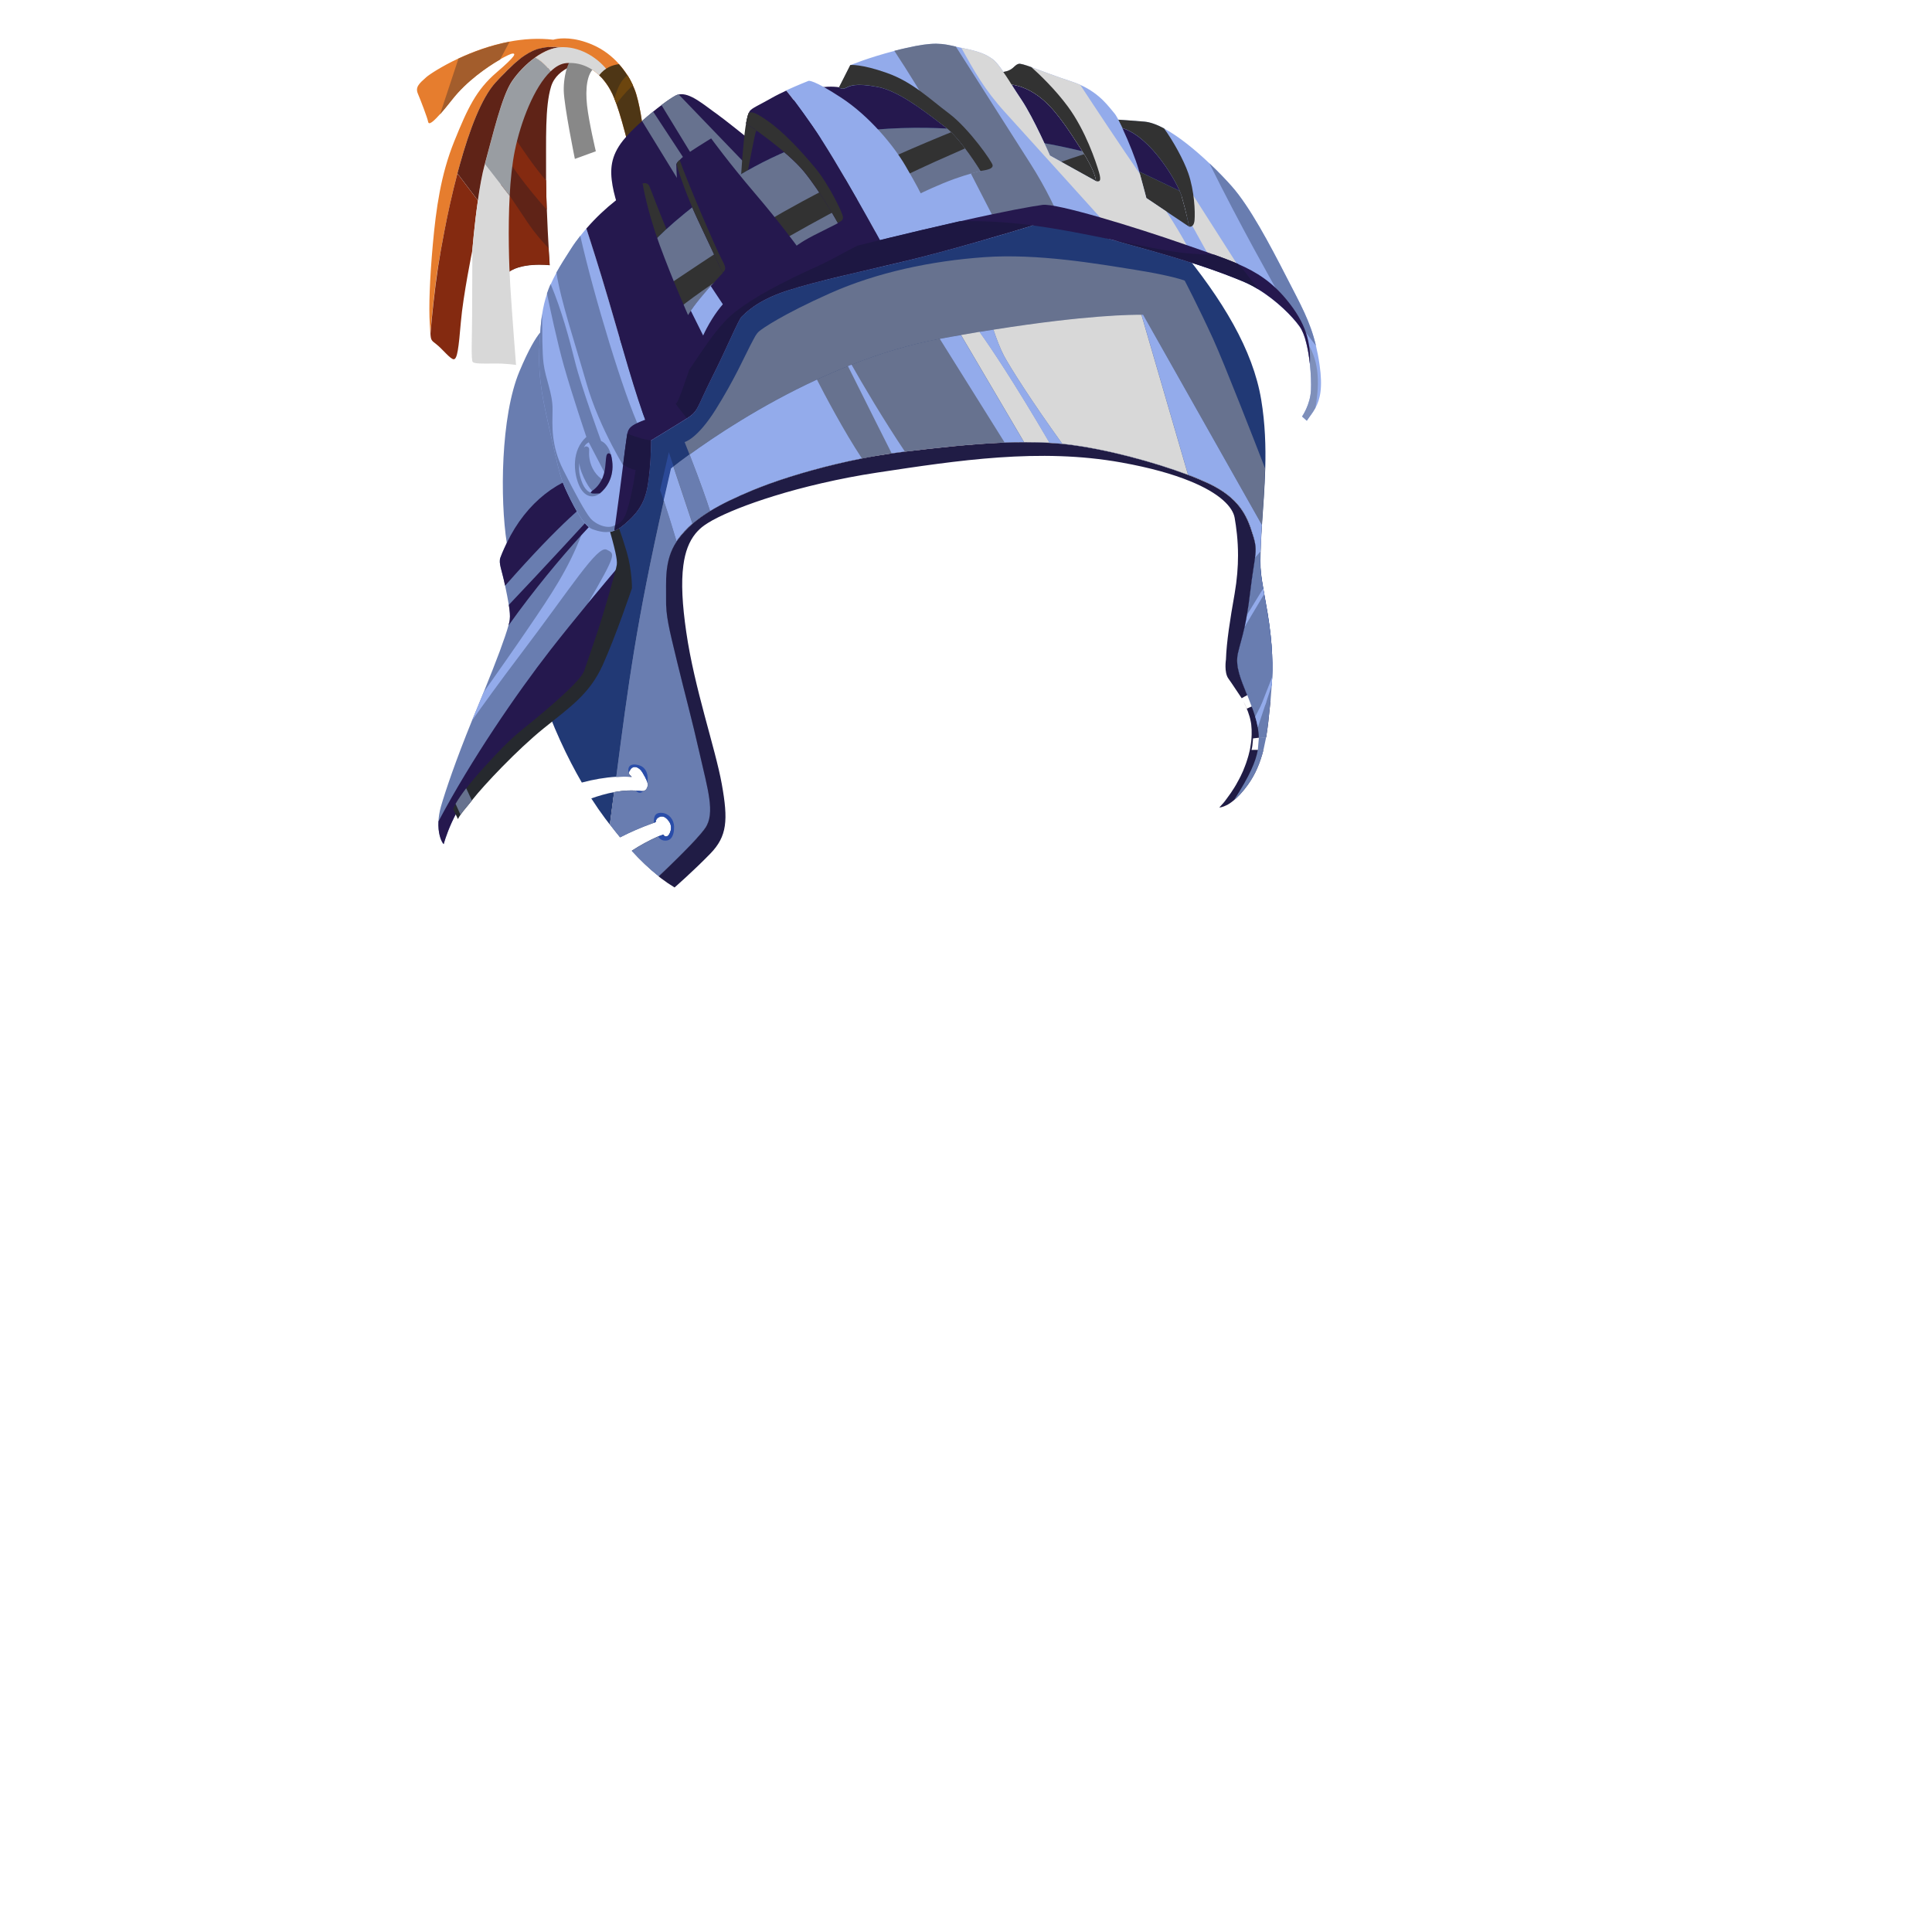 <?xml version="1.0" encoding="utf-8"?>
<!-- Generator: Adobe Illustrator 21.0.2, SVG Export Plug-In . SVG Version: 6.00 Build 0)  -->
<svg version="1.1" id="Layer_1" xmlns="http://www.w3.org/2000/svg" xmlns:xlink="http://www.w3.org/1999/xlink" x="0px" y="0px"
	 viewBox="0 0 2000 2000" enable-background="new 0 0 2000 2000" xml:space="preserve">
<g id="_x31_1_x5F_HeadGear_x5F_ArmorHelmet_1_">
	<g id="_x31_1_x5F_HeadGear_x5F_ArmorHelmet">

		<g id="_x31_1_x5F_HeadGear_x5F_ArmorHelmet_x5F_Foreground">
		
			<g>
				<g>
					<g>
						<path fill="#E67D2E" d="M665.7,133.9c0,1-15.8,14.3-15.8,14.3c-4.2-16-7.9-29.7-11.8-40.6c-0.7-2-1.4-3.9-2.2-5.7
							c-1.2-3.1-2.5-5.9-3.9-8.4c-1.6-3-3.7-6.3-6.3-9.6c-1.6-2-3.4-4.1-5.5-6c-8-7.7-19.2-13.7-33.8-12.6
							c-5.7,0.4-11.2,3.5-16.4,8.5c-1.3-1.6-2.8-3.4-4.5-5.3c-3.2-3.4-7.2-6.8-11.5-9c8.6-6.1,18.2-10.5,27.6-10.7
							c-25.4-1.3-37.2,2.2-68.6,36.7c-14.7,16.1-27.1,49.5-36.9,84.6c-0.9,3.2-1.7,6.3-2.6,9.5c-5.5,20.9-10,41.9-13.5,59.8
							c-2.7,13.9-4.8,25.9-6.2,34.4c-0.2,1.3-0.4,2.5-0.6,3.8c-3.5,22.5-6.1,49.2-7.7,67.8c-0.2-2.4-0.3-5.6-0.6-10.1
							c-1.1-17-0.1-46.2,3.2-82.7s8.2-71.8,22.1-106.2s22.8-53.3,43.6-71.2c20.8-17.8,20.5-20.2,16.3-19.7c-1.3,0.2-6,2.3-12.5,6
							c-13.6,7.8-34.9,22.7-49.5,41.4c-5.3,6.7-9.4,11.7-12.7,15.4c-10.1,11.4-11.9,10.1-12.3,7.4c-0.6-3.5-7.6-21.9-10.5-28.7
							c-2.9-6.8,1.2-10.5,8.8-17.2c3.1-2.7,15.4-10.9,33-19.2c14.7-6.9,33.1-13.8,52.9-17.5c14.6-2.8,30.1-3.8,45.4-2
							c0,0,0.7-0.2,2.1-0.5c5.1-1.1,19.4-2.7,39,5.9c11.2,4.9,20.1,12.1,26.9,19.7c3.4,3.8,6.2,7.6,8.6,11.3
							c2.4,3.7,4.3,7.3,5.8,10.6c0.7,1.5,1.3,2.9,1.8,4.2C662.1,105.4,665.7,132.9,665.7,133.9z"/>
					</g>
					<g>
						<g>
							<g>
								<path fill="#5F2317" d="M604,65c0,0-27,3.5-33.5,24.5s-5,56-5.2,90.8c0,2.1,0,4.3,0,6.6c0.1,9.3,0.3,19.9,0.8,30.4
									c0.5,14.5,1.3,28.9,1.9,39.6c0.6,10.6,1.1,17.7,1.1,17.7s-32.1-3.9-45.2,9.5l-15.2-47.2l10.3-46.7l5.9-26.9l5.4-24.6
									L541.5,87l47.2-30.2L604,65z"/>
							</g>
							<path fill="#842A10" d="M524.7,163.1C535,181.2,557,207,566,217.2c-0.4-10.5-0.7-21.1-0.7-30.4
								c-11.5-12.8-26.9-35.7-35.1-48.2L524.7,163.1z"/>
							<path fill="#842A10" d="M518.8,190l-10.3,46.7l15.2,47.2c13.1-13.4,45.2-9.5,45.2-9.5s-0.5-7-1.1-17.6
								c-3.4-3.5-9.2-9.8-15.6-18.1C543,226.4,536.4,214.8,518.8,190z"/>
						</g>
						<path fill="#888888" d="M597.8,57.9c-9-1.1-14.6,20.1-14.2,36.1c0.4,16.1,11.5,70.5,11.5,70.5l21.7-7.9c0,0-7.2-30.2-9.1-47.6
							c-1.9-17.4,0-32.6,7.5-38.7C622.6,64.1,597.8,57.9,597.8,57.9z"/>
					</g>
					<path fill="#A35D2C" d="M455.5,118.4c3.3-3.7,7.4-8.7,12.7-15.4c14.6-18.7,36-33.6,49.5-41.4l9.8-18.4
						c-19.8,3.8-38.2,10.7-52.9,17.5C470.2,74,462.8,96.2,455.5,118.4z"/>
					<path fill="none" d="M473.5,179.6c-5.5,20.9-10.1,41.9-13.5,59.8C463.5,221.5,468,200.5,473.5,179.6c0.8-3.2,1.7-6.3,2.6-9.5
						C475.2,173.3,474.4,176.4,473.5,179.6z"/>
					<path fill="#842A10" d="M473.5,179.6c-5.5,20.9-10.1,41.9-13.5,59.8c-2.7,13.9-4.8,25.9-6.1,34.4c-0.2,1.3-0.4,2.5-0.6,3.8
						c-3.4,22.5-6.1,49.2-7.7,67.9c0.4,6.7,1.1,7,5.9,10.7c6.6,5.1,14.8,15.9,18.3,15.7c3.6-0.2,5-11.7,7.3-38.7
						s11.8-73.7,11.8-73.7s2-25.8,5.8-51.9L473.5,179.6z"/>
					<path fill="#D8D8D8" d="M534.2,377.8c0,0-10.5-1.7-23-1.5s-19.9,0.2-21.8-1.5c-1.9-1.8-0.8-25.5-0.7-45.2
						c0.1-19.7,0.3-70.2,0.3-70.2s2-25.8,5.8-51.9c1.9-13.5,4.3-27,7.1-37.2c0-0.2,0.1-0.4,0.1-0.5l5.4,6.9l20.2,26
						c-1.8,34-0.7,70.9,0.6,92.5C530.2,327.8,534.2,377.8,534.2,377.8z"/>
					<path fill="#999DA2" d="M570.1,73.8c-17,16.1-31,52-37.2,82.4c-2.7,13.3-4.4,29.6-5.3,46.6l-20.2-26l-5.4-6.9
						c8.1-29.8,17.5-70.3,28.2-85.9c5.7-8.3,14.2-17.5,23.9-24.4c4.3,2.2,8.2,5.6,11.5,9C567.3,70.4,568.8,72.2,570.1,73.8z"/>
					<path fill="#5F2317" d="M581.6,48.8c-9.4,0.2-18.9,4.6-27.6,10.7c-9.7,6.9-18.2,16.1-23.9,24.4c-10.7,15.6-20,56.2-28.2,85.9
						c0,0.2-0.1,0.3-0.1,0.5c-2.8,10.1-5.2,23.7-7.1,37.2l-21.2-28c0.8-3.2,1.7-6.3,2.6-9.5c9.8-35.1,22.2-68.5,36.9-84.6
						c0.9-1,1.7-1.9,2.6-2.8l0,0c0.4-0.5,0.8-0.9,1.3-1.4c0.6-0.7,1.2-1.3,1.9-2c0.2-0.2,0.4-0.4,0.6-0.6l0,0
						c0.4-0.4,0.8-0.8,1.2-1.2l0,0c0.4-0.4,0.8-0.8,1.2-1.2c1.2-1.2,2.3-2.4,3.4-3.5c2.3-2.2,4.4-4.3,6.5-6.2
						c0.6-0.5,1.2-1.1,1.8-1.6c1.7-1.5,3.3-2.8,4.9-4.1c0.5-0.4,1-0.7,1.4-1.1c0.6-0.4,1.1-0.8,1.7-1.2c0.7-0.5,1.3-0.9,1.9-1.3
						c0.9-0.6,1.8-1.1,2.6-1.6c1.1-0.7,2.2-1.3,3.3-1.8c0.5-0.3,1-0.5,1.5-0.8c0.4-0.2,0.8-0.4,1.1-0.5c0.5-0.2,0.9-0.4,1.4-0.6
						c0.3-0.1,0.7-0.3,1-0.4c0.2-0.1,0.4-0.2,0.6-0.2c0.2-0.1,0.4-0.1,0.5-0.2c0.3-0.1,0.6-0.2,0.8-0.3c0.3-0.1,0.5-0.2,0.8-0.2
						c2.5-0.7,5-1.2,7.6-1.6c0.3,0,0.6-0.1,0.9-0.1c0.6-0.1,1.2-0.1,1.8-0.2C571.8,48.5,576.4,48.6,581.6,48.8z"/>
					<path fill="#5F2317" d="M581.6,48.8L581.6,48.8L581.6,48.8z"/>
					<path fill="#D8D8D8" d="M629.9,74.3l-4.2,9.6c-8.1-10.2-21.1-20-39.2-18.6c-5.7,0.4-11.2,3.5-16.4,8.5
						c-1.3-1.6-2.8-3.4-4.5-5.3c-3.2-3.4-7.2-6.8-11.5-9c8.6-6.1,18.2-10.5,27.6-10.7l0,0c0.6,0,1.1,0,1.7,0
						C602.6,49,620.4,61.1,629.9,74.3z"/>
					<path fill="#5F2317" d="M476.1,170.1c9.8-35.1,22.2-68.5,36.9-84.6C498.3,101.6,485.9,135,476.1,170.1z"/>
					<path fill="#5F2317" d="M581.6,48.8L581.6,48.8L581.6,48.8L581.6,48.8z"/>
					<path fill="#4E3615" d="M665.7,133.9c0,1-15.8,14.3-15.8,14.3c-4.2-16-7.9-29.7-11.8-40.6c-0.7-2-1.4-3.9-2.2-5.7
						c-1.2-3.1-2.5-5.9-3.9-8.4c-1.6-3-3.7-6.3-6.3-9.6c-1.6-2-3.4-4.1-5.5-6c6.3-8,13.8-10.6,20.5-11.5c3.4,3.8,6.2,7.6,8.6,11.3
						c2.4,3.7,4.3,7.3,5.8,10.6c0.7,1.5,1.3,2.9,1.8,4.2C662.1,105.4,665.7,132.9,665.7,133.9z"/>
				</g>
				<g>
					<g>
						<path fill="#25184E" d="M821.7,181.4l-25.4,14l-44,24.2l-5.7,3.2l-16.7,9.2l-71.1,39.2c-15.3-46.6-21.9-62.8-24.7-79.1
							s-2.1-30.3,10.8-46.6c4.8-6.1,12-13.3,19.8-20.2c3.8-3.4,7.7-6.7,11.5-9.8c2.9-2.4,5.8-4.7,8.6-6.7c5.9-4.5,11.2-8,14.7-9.9
							c1-0.5,2-0.9,3.1-1.1c11.5-2.5,26.6,11.2,39.5,20.2C756,127.9,821.7,181.4,821.7,181.4z"/>
					</g>
					<path fill="#67728F" d="M664.6,125.2c17,27.5,50.5,82.4,65.3,106.8l16.7-9.2l-70.5-107.3C672.3,118.5,668.4,121.9,664.6,125.2z
						"/>
					<path fill="#67728F" d="M702.5,97.7c-1.1,0.2-2.1,0.6-3.1,1.1c-3.5,1.9-8.8,5.4-14.7,9.9l67.7,110.9l44-24.3L702.5,97.7z"/>
				</g>
				<path fill="#6C450E" d="M635.9,101.9c0.7,1.8,1.5,3.7,2.2,5.7c8.2-11,14.2-16.7,17.2-19.2c-1.5-3.3-3.4-6.9-5.8-10.6
					C642.9,83.2,639.8,89.7,635.9,101.9z"/>
			</g>
			<g>
				<path fill="#25184E" d="M1251.7,233c-2.5-33.3-26.5-87-101-106.3c0,0-46.7-29.2-77.7-37.7s-191-9.7-191-9.7l-12,11.3
					c0,0-9-2.2-23,0.3s-69.3,41.7-69.3,41.7l21.3,56.9L1251.7,233z"/>
				<g>
					<path fill="#323232" d="M691.8,241.8c-11.9-28.4-17.1-43.4-19.5-48.9c-2.5-5.5-7.8-2.5-7.8-2.5l-4.5,22.8l18.5,43.5
						L691.8,241.8z"/>
					<path fill="#25184E" d="M704.8,232.4c-3.8-30.9-4.7-60.1-4.7-61.9c0.1-1.8,3.2-4.5,3.2-4.5l25.8,49.3L704.8,232.4z"/>
					<path fill="#323232" d="M766.7,188.3c2.3-36.6,4.5-56.6,6.2-63.1c1.6-6.6,1.2-9.6,6.7-8.7s38.1,42.1,38.1,42.1L766.7,188.3z"/>
					<path fill="#25184E" d="M770.7,194.7c6.7-35.2,10.5-53.6,11.3-56.8c0.8-3.2,0.3-3.4,9.1,0.8s28,22.2,28.1,22.7
						C819.3,161.7,770.7,194.7,770.7,194.7z"/>
				</g>
			</g>
			<g>
				<path fill="#201C45" d="M1264.4,833.5c-0.2,0.3-0.5,0.6-0.7,0.8C1263.9,834,1264.2,833.8,1264.4,833.5z"/>
				<path fill="#201C45" d="M1295.4,760.5c0,1.3-0.1,2.6-0.2,3.9C1295.3,763.1,1295.4,761.8,1295.4,760.5z"/>
				<path fill="#FF7002" d="M1287,725.7C1287,725.8,1287,725.8,1287,725.7c1.1,2.2,2.2,4.4,3.3,6.8
					C1289.2,730.2,1288.1,727.9,1287,725.7z"/>
				<path fill="#FF7002" d="M1292.7,732.4c-0.7,0.3-1.4,0.7-2.1,1c-0.1-0.3-0.2-0.6-0.4-0.8c0.1,0.3,0.2,0.6,0.4,0.8
					C1291.3,733.1,1292,732.8,1292.7,732.4z"/>
				<path fill="#FF7002" d="M1287,725.7c3.4,7,6.4,14.5,7.6,21.2C1293.4,740.2,1290.4,732.8,1287,725.7
					C1287,725.8,1287,725.8,1287,725.7z"/>
				<path fill="#FF7002" d="M1262.3,835.9L1262.3,835.9c0,0,2.6,0.2,7.3-2.1C1265,836,1262.3,835.9,1262.3,835.9z"/>
				<path fill="#201C45" d="M1315.3,724.7c-0.3,3-0.6,5.9-0.9,8.7c-0.9,9.1-1.9,19.3-3.7,29.8c-2.6,0.1-5.2,0.3-7.6,0.5
					c-2.1,0.2-4.1,0.4-6,0.7c0,0.6,0,1.3-0.1,1.9c-0.1,1.7-0.3,3.4-0.5,5.2c-0.2,1.6-0.5,3.2-0.9,4.8c0.6,0,1.1,0,1.7,0
					c1.5,0,3.1-0.1,4.7,0c1.9,0,3.8,0.1,5.8,0.2c-3.2,12.6-8.2,25.1-16.2,36.1c-5.4,7.4-10.2,12.5-14.4,15.9c-3,2.5-5.6,4.2-7.8,5.2
					c-4.6,2.3-7.2,2.2-7.2,2.2l0,0c0.1-0.1,0.2-0.2,0.5-0.5c0.2-0.3,0.6-0.6,0.9-1c0.2-0.2,0.4-0.5,0.7-0.8c0.3-0.3,0.6-0.7,0.9-1
					c0.1-0.1,0.2-0.3,0.4-0.4c0.3-0.3,0.5-0.6,0.8-0.9c0.1-0.2,0.3-0.3,0.4-0.5c0,0,0-0.1,0.1-0.1c0.1-0.2,0.3-0.3,0.4-0.5
					c0.3-0.3,0.6-0.7,0.9-1.1c0.2-0.2,0.3-0.4,0.4-0.6c0.2-0.3,0.4-0.5,0.6-0.8c0.9-1.1,1.8-2.4,2.7-3.7c0.7-1,1.5-2.1,2.3-3.2
					c1-1.5,2-3,3-4.6c0,0,0-0.1,0.1-0.1c0.5-0.8,1-1.6,1.5-2.5c0.3-0.5,0.6-1,0.9-1.5c0.5-0.8,1-1.7,1.4-2.6
					c0.3-0.5,0.5-0.9,0.8-1.4c0.8-1.4,1.5-2.9,2.3-4.4c0.2-0.5,0.5-1,0.7-1.5c0.5-1,0.9-2,1.4-3c0-0.1,0.1-0.1,0.1-0.2
					c0.5-1,0.9-2.1,1.3-3.2c0.2-0.6,0.4-1.1,0.7-1.7c0.2-0.4,0.3-0.8,0.5-1.3c0.7-1.8,1.4-3.7,2-5.7c0.3-1,0.6-2,0.9-2.9
					c0.2-0.8,0.5-1.6,0.7-2.4c0.3-1.2,0.6-2.4,0.9-3.7c0-0.1,0.1-0.2,0.1-0.3c0.2-0.9,0.4-1.8,0.6-2.8c0.3-1.7,0.6-3.3,0.8-5
					c0.1-1,0.2-2,0.4-3c0.1-0.8,0.1-1.7,0.2-2.5c0.1-1.3,0.1-2.6,0.2-3.9c0.1-3.4,0-6.8-0.4-10.3c-0.1-0.5-0.1-1.1-0.2-1.6
					s-0.2-1.1-0.3-1.6c-1.2-6.7-4.1-14.1-7.6-21.1c1.1,2.1,2.2,4.4,3.2,6.8c0.1,0.3,0.2,0.6,0.4,0.8c0.7-0.3,1.4-0.7,2.1-1
					c1-0.5,2-0.9,3-1.3C1301.8,728.5,1308.5,726.4,1315.3,724.7z"/>
				<path fill="#697DB0" d="M1277.3,828.5c-3,2.5-5.6,4.2-7.8,5.3C1271.7,832.6,1274.3,831,1277.3,828.5c4.1-3.4,9-8.5,14.4-15.9
					c8-11,13-23.5,16.2-36.1c-2-0.1-3.9-0.1-5.8-0.2c-1.6,0-3.1,0-4.7,0.1c1.5,0,3.1-0.1,4.7-0.1
					C1299.9,788.3,1294.2,802.3,1277.3,828.5z"/>
				<g>
					<path fill="#697DB0" d="M1315.3,724.7c-0.3,3-0.6,5.9-0.9,8.7c-0.9,9.1-1.9,19.3-3.7,29.8c-2.6,0.1-5.2,0.3-7.6,0.5
						c0-3.6-0.4-7.1-1.1-10.9c-0.6-3.5-1.6-7.1-2.7-11c-1-3.4-2.2-6.9-3.7-10.8c3.6-1.5,7.4-2.9,11.3-4.1c1.4-0.4,2.7-0.8,4.1-1.2
						C1312.5,725.4,1313.9,725,1315.3,724.7z"/>
				</g>
				<path fill="#213975" d="M612.1,826.5c5,7.8,9.8,14.7,14.3,20.7c1.6,2.1,3.2,4.3,4.9,6.4c1.6-11.7,3-22.9,4.4-33.6
					C627.7,821.5,619.8,823.8,612.1,826.5z"/>
				<path fill="#213975" d="M1316.5,709.5c-8.8,2.7-17.5,6.1-25.4,10c-6.8-16.8-12.6-29.9-9.6-43.4c1.9-8.8,4.3-15.3,6.9-27.2
					c0-0.1,0.1-0.3,0.1-0.5c0.2-1,0.4-2.1,0.7-3.2c0.4-1.9,0.8-3.9,1.1-6c0.2-0.8,0.3-1.7,0.5-2.6c1.1-6.6,2.3-14.5,3.5-24.4
					c2.1-17.6,4-27.6,4.9-34.9c1.2-9.3,0.9-14.1-2.4-24.9c-5.8-19.2-14.3-37.4-45.3-52.1c-6-2.9-13.4-5.9-21.6-9
					c-34.2-12.9-84.3-26.8-125.9-31.6c-1.4-0.2-2.9-0.3-4.3-0.5c-4.3-0.4-8.8-0.8-13.3-1c-8.5-0.5-17.3-0.7-26.4-0.7
					c-6.6,0-13.3,0.2-20,0.4c-35.2,1.4-71.9,5.5-103.3,9.4c-1.3,0.2-2.5,0.3-3.8,0.5c-3.2,0.4-6.5,0.8-9.9,1.3
					c-10.1,1.4-20.4,3.2-30.8,5.3c-34,6.7-68.5,16.3-96.3,26.4c-5.8,2.1-11.4,4.2-16.5,6.4c-9,3.7-17.1,7.3-24.4,10.9
					c-7.4,3.6-14,7.2-19.9,10.8c-6.8,4.2-12.8,8.5-18,13c-5.9,5.1-10.9,10.5-15.1,16.3c-0.5,0.7-1,1.4-1.4,2.1
					c-13.1,19.6-10.6,41.5-10.9,59c-0.3,18,2.9,30.2,11.3,65c8.4,34.8,15.2,58.9,23.5,95.7s16.2,61.4,5.9,76.6
					c-8.1,12-36.6,39.2-48.4,50.3c-9.9-7.8-19.2-16.8-27.9-26.3c8.3-5.4,17.2-10.3,26.4-14.4l6.3-2.3c0.4,1.8,3.4,2.8,5.2,0.8
					s4.5-8,1.4-13.4c-3.2-5.4-7.1-7.5-11-5.6s-3.4,4.9-3.4,4.9s-0.2,0.5-3.8,1.6c-11.4,4-22.6,8.9-33.2,14.4
					c-3.6-4.3-7-8.7-10.4-13.1c1.6-11.7,3-22.9,4.4-33.6c9.3-1.7,18.7-2.2,27.8-1c5.7,0.7,7.7-5,6.4-9.2c0,0,0,0,0-0.1
					s-0.4-1.4-0.7-2c-0.7-1.8-2.1-4.5-4.3-8.1c-3.1-5.2-8.8-8.1-12.4-3.2c-3,4.1-2.2,4.6,1.2,7.8c-5.1-0.3-10.5-0.3-16,0
					c-11.6,0.7-23.9,2.8-35.7,6c-14.8-25.5-30.3-58-43.2-96.4c0,0,27.1-128,54.9-248.6c9-39,18.1-77.3,26.4-110.2
					c2.5-9.7,4.8-18.9,7.1-27.5c9.9-37.6,18.1-64.1,22.6-69.8c19.9-25,117.7-111.1,222-122.2c38.7-4.1,72.5-3.8,99.9-1.6
					c15.1,1.2,28.2,2.9,39.1,4.6c22.7,3.7,35.8,7.6,36.9,7.6c1.7,0.1,30,4.6,58.7,12.1c15,3.9,30.2,8.7,41.6,14.1
					c33.2,15.7,78.7,37.8,78.7,37.8l-3.9,33.5l-0.2,1.7l-8.6,3.7l-14.2,6.1c45.8,55.4,76.9,107.2,85.5,158.8
					c4.1,24.7,4.8,48.4,4.2,70.8c-0.3,10.5-0.9,20.8-1.5,30.8c-0.6,9.5-1.3,18.8-1.9,27.8c-0.2,3.4-0.4,6.7-0.6,9.9
					c-0.4,7.2-0.7,12.9-0.8,17.8c-0.1,3.7-0.2,6.9-0.2,9.7c0,9.7,0.8,16.2,3,28.5c0.2,1.1,0.4,2.3,0.6,3.6c0.1,0.7,0.2,1.5,0.4,2.2
					c1,5.5,2.1,12,3.5,20C1317.6,667.4,1317.8,690.5,1316.5,709.5z"/>
				<path fill="#2B4997" d="M683.3,507.4c0,0,1.3,3.3,3.8,10.7c2.4-10.6,4.9-21.6,7.6-33.1c0,0,0.9-0.7,2.6-2.1l-4.9-14.8
					L683.3,507.4z"/>
				<path fill="#67728F" d="M1309.6,484.8c-0.3,10.5-0.9,20.8-1.5,30.8c-0.6,9.5-1.3,18.8-1.9,27.8l-122.9-217.5c0,0-0.5,0-1.6,0
					c-9-0.1-56.8,0.2-153.2,15.4c-4.7,0.8-9.5,1.5-14.5,2.3c-6.2,1-12.5,2.1-19.1,3.3c-6.9,1.2-14.1,2.5-21.5,3.8
					c-0.2,0-0.3,0.1-0.5,0.1c-31.6,5.9-62.4,15.4-91.4,26.8c-1.2,0.5-2.5,1-3.7,1.5c-11.1,4.4-21.8,9.1-32.2,13.9
					c-29.3,13.6-56,28.4-78.4,42.1c-22.6,13.8-40.9,26.4-53.4,35.5c-1.6-4.1-3.3-8.4-5.1-13c0,0,12.9-2.9,32.2-33.7
					s30.4-56,35.7-66.1c5.3-10,5.9-11.8,9.2-14.8c3.3-2.9,24.5-17.6,73.2-39.3c48.6-21.7,104.9-33.6,160.2-37.5s117,6.9,155.9,13.1
					c39,6.2,51.3,11.2,51.3,11.2s13.7,26.1,29.4,60.3C1268.2,378.3,1298,454.9,1309.6,484.8z"/>
				<path fill="#67728F" d="M1246.8,210.1l-3.9,33.5l-85.5-21.7L1039.3,192L770,289l-98.6,129l-57.5,47.2c9-39,18.1-77.3,26.4-110.2
					c2.5-9.7,4.8-18.9,7.1-27.5c9.9-37.6,18.1-64.1,22.6-69.8c19.9-25,117.7-111.1,222-122.2c38.7-4.1,72.5-3.8,99.9-1.6
					c15.1,1.2,28.2,2.9,39.1,4.6c22.7,3.7,35.8,7.6,36.9,7.6c1.7,0.1,30,4.6,58.7,12.1c15,3.9,30.2,8.7,41.6,14.1
					C1201.2,188,1246.8,210.1,1246.8,210.1z"/>
				<path fill="#323232" d="M696,324.5c72.2-59,209.2-130,287.5-164c14.5-6.3,31.1-14,47.5-22c-10.9-1.8-24-3.4-39.1-4.6
					C811.7,206.5,748.1,259,668,310.4l-20.5,17.1c-2.3,8.6-4.7,17.9-7.1,27.6C648.3,356.4,664.3,350.4,696,324.5z"/>
				<path fill="#323232" d="M1157.4,221.9l85.5,21.7l3.9-33.5c0,0-45.6-22.1-78.7-37.8c-11.4-5.4-26.5-10.2-41.6-14.1
					c-20.7,6.6-47.1,15.7-74,26.6L1157.4,221.9z"/>
				<g>
					<path fill="#2A4DA9" d="M1316.5,709.5c-8.8,2.7-17.5,6.1-25.4,10c-6.8-16.8-12.6-29.9-9.6-43.4c1.9-8.8,4.3-15.3,6.9-27.2
						c0-0.1,0.1-0.3,0.1-0.5c0.2-1,0.4-2.1,0.7-3.2c0.4-1.9,0.8-3.9,1.1-6c0.2-0.8,0.3-1.7,0.5-2.6c1.1-6.6,2.3-14.5,3.5-24.4
						c2.1-17.6,4-27.6,4.9-34.9l5.6-6.4c-0.1,3.7-0.2,6.9-0.2,9.7c0,9.7,0.8,16.2,3,28.5c0.2,1.1,0.4,2.3,0.6,3.6
						c0.1,0.7,0.2,1.5,0.4,2.2c1,5.5,2.1,12,3.5,20C1317.6,667.4,1317.8,690.5,1316.5,709.5z"/>
					<path fill="#67728F" d="M1306.2,543.3c-0.2,3.4-0.4,6.7-0.6,9.9c-0.4,7.2-0.7,12.9-0.8,17.8l-5.6,6.4
						c1.2-9.3,0.9-14.1-2.4-24.9c-5.8-19.2-14.3-37.4-45.3-52.1c-6-2.9-13.4-5.9-21.6-9c-34.2-12.9-84.3-26.8-125.9-31.6
						c-1.4-0.2-2.9-0.3-4.3-0.5c-4.3-0.4-8.8-0.8-13.3-1c-8.5-0.5-17.3-0.7-26.4-0.7c-6.6,0-13.3,0.2-20,0.4
						c-35.2,1.4-71.9,5.5-103.3,9.4c-1.3,0.2-2.5,0.3-3.8,0.5c-3.2,0.4-6.5,0.8-9.9,1.3c-10.1,1.4-20.4,3.2-30.8,5.3
						c-34,6.7-68.5,16.3-96.3,26.4c-5.8,2.1-11.4,4.2-16.5,6.4c-9,3.7-17.1,7.3-24.4,10.9c-7.4,3.6-14,7.2-19.9,10.8
						c-6.8,4.2-12.8,8.5-18,13c-5.9,5.1-10.9,10.5-15.1,16.3c-0.5,0.7-1,1.4-1.4,2.1c-13.1,19.6-10.6,41.5-10.9,59
						c-0.3,18,2.9,30.2,11.3,65c8.4,34.8,15.2,58.9,23.5,95.7s16.2,61.4,5.9,76.6c-8.1,12-36.6,39.2-48.4,50.3
						c-9.9-7.8-19.2-16.8-27.9-26.3c8.3-5.4,17.2-10.3,26.4-14.4l6.3-2.3c0.4,1.8,3.4,2.8,5.2,0.8s4.5-8,1.4-13.4
						c-3.2-5.4-7.1-7.5-11-5.6s-3.4,4.9-3.4,4.9s-0.2,0.5-3.8,1.6c-11.4,4-22.6,8.9-33.2,14.4c-3.6-4.3-7-8.7-10.4-13.1
						c1.6-11.7,3-22.9,4.4-33.6c9.3-1.7,18.7-2.2,27.8-1c5.7,0.7,7.7-5,6.4-9.2c0,0,0,0,0-0.1s-0.4-1.4-0.7-2
						c-0.7-1.8-2.1-4.5-4.3-8.1c-3.1-5.2-8.8-8.1-12.4-3.2c-3,4.1-2.2,4.6,1.2,7.8c-5.1-0.3-10.5-0.3-16,0
						c12.5-95.9,20.8-159.5,49.2-286.2c2.4-10.6,4.9-21.6,7.6-33.1c0,0,0.9-0.7,2.6-2.1c3-2.4,8.6-6.7,16.5-12.4
						c12.6-9.1,30.9-21.8,53.4-35.5c11.2-6.8,23.5-14,36.6-21.1s27.1-14.2,41.8-21c10.4-4.8,21.2-9.5,32.2-13.9
						c1.2-0.5,2.4-1,3.7-1.5c29-11.4,59.9-20.9,91.4-26.8c0.2,0,0.3-0.1,0.5-0.1c7.4-1.4,14.5-2.6,21.5-3.8
						c6.6-1.1,12.9-2.2,19.1-3.3c5-0.8,9.8-1.6,14.5-2.3c96.5-15.3,144.2-15.5,153.2-15.4c1.1,0,1.6,0,1.6,0L1306.2,543.3z"/>
				</g>
				<path fill="#93ABEB" d="M694.6,485c-2.7,11.5-5.2,22.5-7.6,33.1c2.8,8.4,7.2,22,13.2,42.2c0.5-0.7,0.9-1.4,1.4-2.1
					c4.3-5.8,9.3-11.2,15.1-16.3l-19.7-59C695.6,484.3,694.6,485,694.6,485z"/>
				<path fill="#D8D8D8" d="M1028.4,341.3c2.9,8.6,6.9,19.4,10.8,26.8c7.2,13.3,29.3,48.1,60.4,91.2c1.5,0.1,2.9,0.3,4.3,0.5
					c41.5,4.8,91.7,18.7,125.9,31.6l-48.2-165.5C1172.7,325.7,1124.9,326,1028.4,341.3z"/>
				<path fill="#D8D8D8" d="M994.9,346.8l65.2,110.8c9,0,17.8,0.2,26.4,0.6c-37.8-64.6-61.3-99.1-72.4-114.7
					C1007.8,344.6,1001.4,345.7,994.9,346.8z"/>
				<path fill="#93ABEB" d="M892.2,474.5c-34,6.7-68.5,16.3-96.3,26.4c-5.8,2.1-11.4,4.2-16.5,6.4c-17.9,7.4-32.5,14.4-44.3,21.7
					c-3.5-11-10-29.6-21.2-58.4c12.6-9.1,30.9-21.8,53.4-35.5c22.4-13.7,49-28.5,78.4-42.1C853.4,408.1,873.7,446.6,892.2,474.5z"/>
				<path fill="#697DB0" d="M1316.5,709.5c-8.8,2.7-17.5,6.1-25.4,10c-6.8-16.8-12.6-29.9-9.6-43.4c1.9-8.8,4.3-15.3,6.9-27.2
					c0.8-3.6,1.6-7.6,2.4-12.4c1.1-6.6,2.3-14.5,3.5-24.4c2.1-17.6,4-27.6,4.9-34.9l5.6-6.4c-0.6,16.2,0,22.2,2.8,38.3
					c0.3,1.8,0.6,3.7,1,5.8c1,5.5,2.1,12,3.5,20C1317.6,667.4,1317.8,690.5,1316.5,709.5z"/>
				<path fill="#93ABEB" d="M1288.4,649l20.2-33.9c-0.4-2.1-0.7-4-1-5.8l-16.8,27.4C1290,641.4,1289.2,645.5,1288.4,649z"/>
				<path fill="#697DB0" d="M637.9,804.3c5.5-0.3,10.9-0.4,16,0c-3.4-3.2-4.2-3.7-1.2-7.8c3.5-4.9,9.2-2,12.4,3.2
					c2.2,3.7,3.6,6.4,4.3,8.1c0.2,0.6,0.6,1.8,0.7,2v0.1c1.3,4.2-0.7,9.9-6.4,9.2c-9.1-1.1-18.5-0.6-27.8,1.1
					c-1.4,10.7-2.9,21.9-4.4,33.6c3.4,4.4,6.8,8.8,10.4,13.1c10.7-5.5,21.9-10.3,33.2-14.4c3.6-1.1,3.8-1.6,3.8-1.6s-0.5-3,3.4-4.9
					s7.8,0.2,11,5.6c3.1,5.4,0.4,11.4-1.4,13.4c-1.8,2-4.8,1-5.2-0.8l-6.3,2.3c-9.3,4.1-18.1,9-26.4,14.4c8.7,9.5,18,18.5,27.9,26.3
					c0.8,0.6,1.6,1.2,2.4,1.9c-0.8-0.6-1.6-1.2-2.4-1.9c11.8-11.1,40.3-38.4,48.4-50.3c10.3-15.2,2.4-39.9-5.9-76.6
					c-8.3-36.8-15.1-61-23.5-95.7c-8.4-34.8-11.6-47-11.3-65c0.3-17.4-2.2-39.3,10.9-59c-6-20.2-10.4-33.9-13.2-42.2
					C658.6,644.8,650.4,708.4,637.9,804.3z"/>
				<path fill="#697DB0" d="M697.3,482.9l19.7,59c5.2-4.5,11.2-8.8,18-13c-3.6-11-10-29.6-21.2-58.4
					C705.9,476.2,700.3,480.5,697.3,482.9z"/>
				<path fill="#93ABEB" d="M1306.2,543.3l-122.9-217.5c0,0-0.5,0-1.6,0l48.2,165.5c8.3,3.1,15.6,6.2,21.6,9.1
					c31,14.7,39.5,32.9,45.3,52.1c3.3,10.8,3.6,15.6,2.4,24.9l5.6-6.4c0.2-4.8,0.5-10.6,0.8-17.8
					C1305.8,550,1306,546.7,1306.2,543.3z"/>
				<path fill="#93ABEB" d="M1028.4,341.3c-4.7,0.7-9.5,1.5-14.5,2.3c11.1,15.5,34.6,50.1,72.4,114.7c4.5,0.3,9,0.6,13.3,1
					c-31.1-43.1-53.2-77.9-60.4-91.2C1035.3,360.7,1031.3,349.8,1028.4,341.3z"/>
				<path fill="#93ABEB" d="M973.4,350.7c-0.2,0-0.3,0.1-0.5,0.1l67.1,107.3c6.7-0.3,13.4-0.4,20-0.4l-65.2-110.8
					C987.9,348.1,980.8,349.3,973.4,350.7z"/>
				<path fill="#93ABEB" d="M877.8,379c22.8,45.8,39.1,78.1,45.2,90.2c3.3-0.5,6.6-0.9,9.9-1.3c1.3-0.2,2.5-0.3,3.8-0.5
					c-22.2-33-44.6-71.1-55.2-89.9C880.2,378.1,879,378.5,877.8,379z"/>
				<path fill="#201C45" d="M1299.2,577.4c-0.9,7.2-2.8,17.2-4.9,34.9c-1.2,9.9-2.3,17.8-3.5,24.4c-0.8,4.7-1.6,8.8-2.4,12.4
					c-2.6,11.8-4.9,18.4-6.9,27.2c-3,13.5,2.9,26.6,9.6,43.4c-2,1-3.9,2-5.7,3.1c-4.5-6.5-9.2-14-13.8-20.4
					c-4.6-6.4-2.5-19.7-2.5-19.7c0.6-18.1,4.2-41.2,9-68.2c2.5-14.6,3.5-27.8,3.5-39.5c0-16-1.8-29.2-3.5-39
					c-1.9-10.9-14.8-25.2-46.4-38c-17.4-7.1-40.6-13.8-70.7-19.2c-84.7-15.3-170.1-2.1-252.8,10.4c-19.9,3-39.3,6.8-57.5,11
					c-17.8,4.1-34.5,8.6-49.6,13.3c-27.2,8.4-49.3,17.3-63.4,25c-3.4,1.9-6.3,3.7-8.7,5.4c-3.4,2.4-6.3,5.2-8.9,8.3
					c-6.8,8.3-10.9,19.2-12.7,33.1c-2.4,17.9-1.1,40.7,3,68.9c8.4,58.3,30.1,120.2,36.8,157.5s5.6,54-11.9,72s-37,35-37,35
					c-4.8-2.9-9.5-6.1-14.1-9.6c-0.8-0.6-1.6-1.2-2.4-1.9c11.8-11.1,40.3-38.4,48.4-50.3c10.3-15.2,2.4-39.9-5.9-76.6
					c-8.3-36.8-15.1-61-23.5-95.7c-8.4-34.8-11.6-47-11.3-65c0.3-17.4-2.2-39.3,10.9-59c0.5-0.7,0.9-1.4,1.4-2.1
					c4.3-5.8,9.3-11.2,15.1-16.3c5.2-4.5,11.2-8.8,18-13c11.9-7.3,26.4-14.3,44.3-21.7c5.2-2.1,10.7-4.3,16.5-6.4
					c27.8-10.1,62.4-19.7,96.3-26.4c10.4-2.1,20.7-3.8,30.8-5.3c3.3-0.5,6.6-0.9,9.9-1.3c1.3-0.2,2.5-0.3,3.8-0.5
					c31.5-3.8,68.1-8,103.3-9.4c6.8-0.3,13.4-0.4,20-0.4c9,0,17.8,0.2,26.4,0.7c4.5,0.3,9,0.6,13.3,1c1.5,0.1,2.9,0.3,4.3,0.5
					c41.5,4.8,91.7,18.7,125.9,31.6c8.3,3.1,15.6,6.2,21.6,9c31,14.7,39.5,32.9,45.3,52.1C1300.1,563.3,1300.4,568.1,1299.2,577.4z"
					/>
				<path fill="#2A4DA9" d="M685.5,841.5c-5.9-0.6-9.1,2.1-8.6,10.2c1.7-0.7,1.9-1,1.9-1s-0.5-3,3.4-4.9s7.8,0.2,11,5.6
					c3.1,5.4,0.4,11.4-1.4,13.4c-1.8,2-4.8,1-5.2-0.8l-5.2,1.9c1.1,2,3.1,4.2,7,4.3c7.1,0.3,9.5-6.4,9.4-14.2
					S692.4,842.2,685.5,841.5z"/>
				<path fill="#2A4DA9" d="M663.6,819c-1.8-0.2-3.6-0.4-5.4-0.5c0.7,0.7,1.4,1.3,2.2,1.7c2,0.9,3.9,0.4,5.5-1.3
					C665.2,819.1,664.4,819.1,663.6,819z"/>
				<path fill="#2A4DA9" d="M665,799.6c2.2,3.7,3.6,6.4,4.3,8.1c0.2,0.6,0.6,1.8,0.7,2v0.1c0,0.1,0,0.2,0.1,0.3
					c1.3-6.3-0.2-15.7-8.9-18c-9.8-2.6-11.8,2.6-10.3,8.1l0,0c0-0.9,0.6-2,1.8-3.8C656.2,791.5,661.9,794.5,665,799.6z"/>
			</g>
			<g>
				<path fill="none" d="M640.9,585.9c-2.8,3.3-5.7,6.8-8.8,10.5C635.2,592.7,638.1,589.2,640.9,585.9z"/>
				<path fill="#697DB0" d="M645,600.7c-1.7,10.3-14.4,62.6-32.8,95.1c-4.8,8.5-10,15.6-15.5,20.3c-26.3,22.4-71.6,67.7-99.4,92.8
					c-27.8,25.2-38,65-38,65c-3.1-3.4-6-12.1-5.4-23.6c0.2-4.7,1-9.8,2.5-15.2c4.9-17,15.5-48.1,32.2-89.2c1.7-4.2,3.5-8.4,5.3-12.8
					c2.4-5.8,4.7-11.4,6.9-16.8c6.5-16,12.1-30.2,16.5-42c4.3-11.7,7.5-21,9.1-27c0.7-2.6,1.2-4.6,1.3-5.9c0.1-1.1,0.2-2.3,0.2-3.5
					c0-3.5-0.4-7.4-1.2-11.8c-0.9-5.8-2.3-12.4-3.8-19.8c0-0.2-0.1-0.5-0.2-0.8c-3.1-15.5-6.8-22.4-4.7-28.3
					c2.1-5.9,6.6-15.2,6.6-15.2c-7-44.6-6.4-131,13.1-177.5s28.1-45.4,28.1-45.4s27.7,85.4,49.3,149.8c2.5,7.4,4.9,14.5,7.2,21.2
					c1.1,3.4,2.3,6.6,3.3,9.7c0.5,1.4,1,2.8,1.4,4.2c0.3,0.8,0.5,1.5,0.8,2.2c4,11.6,7.3,20.9,9.5,26.6c0,0,4.3,15.3,6.5,29.4
					C645.1,589.5,645.7,596.3,645,600.7z"/>
				<path fill="#93ABEB" d="M628,569c8.6,4.3,10.9,3.4-19.4,55.5c13-15.8,25.4-30.6,35.3-42.2c-2.3-14.1-6.5-29.4-6.5-29.4
					c-2.2-5.7-5.5-15-9.6-26.6c-6.7,6.9-15.6,16.3-26,27.7c-13.8,35.5-30.3,60.2-55.9,97.7c-13,19.1-30.4,43.9-45.1,64.7
					c-2.2,5.4-4.5,11-6.9,16.8c-1.8,4.4-3.6,8.6-5.3,12.8c11.4-16.2,27.8-39,50.3-68.7C591,608.7,618.5,564.2,628,569z"/>
				<path fill="#25184E" d="M645,600.7c-1.7,10.3-14.4,62.6-32.8,95.1c-4.8,8.5-10,15.6-15.5,20.3c-26.3,22.4-71.6,67.7-99.4,92.8
					c-27.8,25.2-38,65-38,65c-3.1-3.4-6-12.1-5.4-23.6c34-64.1,80.6-132.1,116-177.6c12.1-15.5,25.7-32.3,38.7-48.1
					s25.4-30.5,35.3-42.2C645.1,589.5,645.7,596.3,645,600.7z"/>
				<path fill="#25184E" d="M622.3,510.2c-2.3-6.7-4.7-13.8-7.2-21.2c-35.6,5.1-70.1,30.5-90.5,73.1c0,0-4.5,9.3-6.6,15.2
					s1.6,12.8,4.7,28.3c0.1,0.3,0.1,0.5,0.2,0.7C581,540.4,609.1,517.8,622.3,510.2z"/>
				<path fill="#25184E" d="M627.8,526.3c-6.8,6.9-15.7,16.3-26,27.7c-21.3,23.5-48.6,55.9-75.4,93.5c0.7-2.6,1.2-4.6,1.3-5.9
					c0.5-4.2,0-9.4-1-15.4c36.6-38.5,78.3-83.9,98.8-106.3c0.5,1.4,1,2.8,1.4,4.2C627.3,524.8,627.6,525.6,627.8,526.3z"/>
			</g>
			<path fill="#26292E" d="M474.1,847.8c0.7-1.5,1.7-3,2.7-4.5c3.1-4.5,7.4-9.1,11.7-14.7c0.2-0.3,0.5-0.6,0.7-0.9
				c11.6-14.8,46.1-51.5,73.6-73.7s47.5-35.5,61.1-65.5s30.3-79.6,30.3-79.6s0.2-18.5-5.5-37.8c-5.7-19.4-10.2-30.3-10.2-30.3
				l-9.3,1.2c7.7,27.2,10,37.2,9.3,42.7s-14,51.9-20.6,71.2s-11,32.7-13.2,38.6c-2.2,5.9-12.4,17.4-40.8,41.6
				c-28.5,24.2-30.2,22.3-62.6,58c-7.8,8.6-13.9,15.8-18.6,22c-4.8,6.2-8.3,11.5-11,16.1c-1,1.8-1.9,3.5-2.7,5.1l0,0l5.1,10.7"/>
			<path fill="#67728F" d="M488.5,828.7l-5.9-12.7c-4.8,6.2-8.3,11.5-11,16.1l5.1,11.3C479.9,838.8,484.2,834.2,488.5,828.7z"/>
			<path fill="#93ABEB" d="M1307,727l-7.6,14.9c1.2,3.9,2.1,7.5,2.7,11l9-27.1C1309.7,726.2,1308.3,726.6,1307,727z"/>
			<g>
				<g>
					<path fill="none" d="M1207.4,218.9l23.6,15.8c0,0-0.9-4.6-2.4-11.1c-1.3-5.8-3.1-13.1-5.2-19.9c0-0.1-0.1-0.2-0.1-0.4
						c-4.2-14.2-31.3-61.2-61.4-70.6c6.5,13.8,13.9,32.6,16.6,42.1c0.5,1.7,1,3.4,1.4,5.1c3.6,13,6.7,25,6.7,25L1207.4,218.9z"/>
					<path fill="none" d="M1087,161c0,0,33.7,18.9,46.2,25.7c0.5,0.3,1,0.6,1.5,0.8c0-0.2-0.1-9.3-15.3-32.8
						c-15.4-23.8-27.9-43-44-55c-12.3-9.2-23.5-11.5-28.1-12.1c3.2,5,6.6,10.3,10.3,15.8C1070.5,122.8,1087,161,1087,161z"/>
					<path fill="#93ABEB" d="M1366,377.5c-1-7.1-2.3-13.6-3.7-19.5c-6.1-25.6-15.7-42.2-30.3-70.7c-18-35.1-38.2-73.2-56.8-94.3
						c-5.7-6.5-13.9-15.1-23.2-23.9c-14.3-13.6-31.5-27.8-46.9-36.1c-7.3-3.9-14.3-6.5-20.3-7c-15.8-1.3-23.4-1.8-27-2
						c-1.8-3.3-3.3-5.8-4.5-7.1c-5-5.6-14-19.6-34.9-29c-2.8-1.3-5.8-2.4-9.1-3.5c-16.3-5.3-31.2-11.2-41.4-14.8
						c-6.9-2.5-11.7-3.9-13.3-3.4c-3.8,1.2-4.2,3.5-8.5,6c-2.3,1.4-5.2,2-7.3,2.4c-4.3-6.4-8.1-11.2-11.2-13.4
						c-6.9-4.8-12.3-7.6-31.3-11.5c-0.4-0.1-0.7-0.1-1-0.2c-2-0.4-3.9-0.8-5.7-1.2c-14.2-3.2-22.3-5.2-51.6,1.5
						c-4.2,0.9-8.3,1.9-12.1,2.9c-27.1,7-45.5,14.7-45.5,14.7l-11.7,23.1c0,0,2.7,2.6,6.9,0.6s9.6-5.5,33.3-1
						c20.4,3.9,45.7,23.2,62.4,35.9c2.7,2.1,5.2,4,7.4,5.6c15.8,11.6,36.5,45.5,36.5,45.5s-3.6,0.7-10.1,2.6c-4.3,1.2-10,3-16.8,5.4
						c-17,6.1-35.2,15-35.2,15s-3.6-7.6-15.8-28.5s-37.3-51.4-66.5-70.5C841.5,81.9,837,83.7,837,83.7s-11.5,4.5-23.2,9.9
						c4.7,5.7,13.1,16.5,27,36.5c25.9,37.2,73.2,124.2,73.2,124.2s-7.6,2.2-19.1,5.9l8.8,17.9c11.8-2.7,24-5.6,36.8-8.7
						c30.6-7.4,68.8-18.2,97-26.5c18.3-5.4,32.3-9.7,37-11.3c5.1-1.7,13.4-0.6,25.6,2.3c16.5,4,40,11.4,72.2,20.2
						c56.1,15.3,88.2,26.4,114.2,37.2s49.2,33.3,58.8,46.7c2.4,3.3,4.4,8.1,6,13.6c2.2,7.5,3.7,16.5,4.7,25.1
						c1.1,10.4,1.4,20.4,1.1,27.2c-0.7,15.2-9.2,27.3-9.2,27.3l4.9,4.4c2.9-4.4,6.2-8.3,8.9-13.3
						C1366.5,413.6,1369.5,401.6,1366,377.5z M1178.5,174.8c-2.7-9.5-10.1-28.3-16.6-42.1c30.1,9.4,57.2,56.5,61.4,70.6
						c0,0.1,0.1,0.2,0.1,0.4c2,6.9,3.8,14.1,5.2,19.9c1.5,6.5,2.4,11.1,2.4,11.1l-23.6-15.8l-20.7-13.9c0,0-3.1-12-6.7-25
						C1179.5,178.3,1179,176.5,1178.5,174.8z M1075.3,99.7c16.1,12,28.6,31.2,44,55c15.3,23.5,15.3,32.6,15.3,32.8
						c-0.4-0.2-0.9-0.5-1.5-0.8c-12.5-6.8-46.2-25.7-46.2-25.7s-16.5-38.2-29.5-57.7c-3.7-5.5-7.1-10.8-10.3-15.8
						C1051.8,88.1,1063,90.5,1075.3,99.7z"/>
				</g>
				<path fill="#67728F" d="M989.5,48.2c-14.2-3.2-22.3-5.2-51.6,1.5c-4.2,0.9-8.3,1.9-12.1,2.9c14.2,21.4,31.5,49.9,45.4,73.3
					c2.7,2.1,5.2,4,7.4,5.6c15.8,11.6,36.5,45.5,36.5,45.5s-3.6,0.7-10.1,2.6l32.5,63.2c18.3-5.4,32.3-9.7,37-11.3
					c5.1-1.7,13.4-0.6,25.6,2.3c-5.6-13.8-16.6-38.1-33.8-65C1045.7,136.5,1006.3,74.6,989.5,48.2z"/>
				<path fill="#D8D8D8" d="M1146,233l89.7,34.5c0,0-11-22.5-28.3-48.6l-20.7-13.9c0,0-3.1-12-6.7-25
					c-19.6-28.3-46.5-68.9-61.7-92.1c-2.8-1.3-5.8-2.4-9.1-3.5c-16.3-5.3-31.2-11.2-41.4-14.8c-6.9-2.5-11.7-3.9-13.3-3.4
					c-3.8,1.2-4.2,3.5-8.5,6c-2.3,1.4-5.2,2-7.3,2.4c-4.3-6.4-8.1-11.2-11.2-13.4c-6.9-4.8-12.3-7.6-31.3-11.5
					c-0.4-0.1-0.7-0.1-1-0.2c13,23.7,24,43.4,45.2,66.7C1064.8,143,1146,233,1146,233z M1075.3,99.7c16.1,12,28.6,31.2,44,55
					c15.3,23.5,15.3,32.6,15.3,32.8c-0.4-0.1-0.9-0.4-1.5-0.8c-12.5-6.8-46.2-25.7-46.2-25.7s-16.5-38.2-29.5-57.7
					c-3.7-5.5-7.1-10.8-10.3-15.8C1051.8,88.1,1063,90.5,1075.3,99.7z"/>
				<path fill="#D8D8D8" d="M1253.4,268.2l30.2,9.9l-53.4-83.7l-6.8,9.2c2,6.9,3.8,14.1,5.2,19.9
					C1240.8,245.8,1253.4,268.2,1253.4,268.2z"/>
				<path fill="#697DB0" d="M1362.3,358c-6.1-25.6-15.7-42.2-30.3-70.7c-18-35.1-38.2-73.2-56.8-94.3c-5.7-6.5-13.9-15.1-23.2-23.9
					c31,62.8,66.7,125.9,73.7,138.3C1331.4,317.5,1351.1,343.5,1362.3,358z"/>
				<path fill="#7E8FBA" d="M1351.3,351.5c2.2,7.5,3.7,16.5,4.7,25.1c1.1,10.4,1.4,20.4,1.1,27.2c-0.7,15.2-9.2,27.3-9.2,27.3
					l4.9,4.4c2.9-4.4,6.2-8.3,8.9-13.3C1366.7,393.5,1365,371.4,1351.3,351.5z"/>
				<path fill="#323232" d="M1027.6,171.2c0-3.1-24.4-38-45-53.6C962,102.2,944.9,85,918.1,75.5s-37.9-8.2-37.9-8.2l-11.7,23.1
					c0,0,2.7,2.6,6.9,0.6s9.6-5.5,33.3-1s54.1,29.9,69.8,41.5c15.8,11.6,36.5,45.5,36.5,45.5
					C1023.5,175.7,1027.7,174.4,1027.6,171.2z"/>
				<path fill="#323232" d="M1075.3,99.7c16.1,12,28.6,31.2,44,55c15.3,23.5,15.3,32.6,15.3,32.8c3.4,0.7,6,0.6,3-9.5
					s-13.6-42.4-32-67.5c-13-17.7-29.3-33.3-37.9-41c-6.9-2.5-11.7-3.9-13.3-3.4c-3.8,1.2-4.2,3.5-8.5,6c-2.3,1.4-5.2,2-7.3,2.4
					c5.1,7.2,8.5,13,8.5,13C1051.8,88.1,1063,90.5,1075.3,99.7z"/>
				<path fill="#323232" d="M1223.3,203.3c4.3,14.6,7.7,31.3,7.7,31.3s4.9,1.5,5.6-6.8s-0.1-30.1-6.5-48.5
					c-4.7-13.6-15.7-33.5-25.1-46.4c-7.3-3.9-14.3-6.5-20.3-7c-15.8-1.3-23.4-1.8-27-2c2.6,5,4.3,8.7,4.3,8.7
					C1192,142.1,1219.1,189.1,1223.3,203.3z"/>
				<g>
					<path fill="#93ABEB" d="M790.7,298c-12.5,6.2-23.9,17.9-33.4,30.3c-9.4,12.2-16.9,25-21.8,34c-3.9,7.3-6.1,12.1-6.1,12.1
						l-25.9,54.3l-32.9,12.8c-13-33.5-26.5-83.5-40.7-131.6c-9.8-33.3-18.4-60-22.8-73.4c-2.2,2.5-4.3,5.1-6.3,7.7
						c-3.3,4.2-6.4,8.4-9.2,12.8c-6.1,9.4-11.2,17.5-15.5,25.2c-2.2,4.1-4.2,8-6,12.1c-1.4,3.2-2.7,6.5-3.8,9.8
						c-2.2,6.5-3.9,13.4-5.1,21.2c-0.6,4.1-1.2,8.5-1.5,13.2c-2.8,34.8-2.8,53.4,7.2,97.3c9.9,43.9,12.4,57.1,18.3,70
						c6.2,13.5,18.3,38.8,28,42.2c7.4,2.6,14.8,4.5,22.8,1.4c2-0.8,4-1.8,6.1-3.3c0.6-0.4,1.2-0.8,1.8-1.3
						c21.1-16.8,25.2-29.8,27.7-50s2.3-38.8,2.3-38.8s25-15.1,37-22.7s9.9-10.3,25.7-41.7c15.8-31.3,27.9-61.1,31.3-64
						c3.4-2.9,14.6-16.2,46.8-26.7c24.1-7.8,54.3-14.7,89-22.8l-8.8-17.9C866.8,268.9,815.1,285.8,790.7,298z"/>
				</g>
				<path fill="#697DB0" d="M649.7,489.3l12.7-45.3c-16.7-35.5-47.5-137.2-61.7-199.9c-3.3,4.2-6.4,8.4-9.2,12.8
					c-6.1,9.4-11.2,17.5-15.5,25.2c4.4,29.2,19.8,75.1,31,114.3C620.8,444.8,649.7,489.3,649.7,489.3z"/>
				<path fill="#697DB0" d="M607,452.3c-15.6,14-13.2,37.2-7.6,50c5.5,12.8,15,13.7,21.3,8.7c0.1-0.1,0.2-0.2,0.4-0.3
					c6.3-5.1,14.9-16.2,12.6-33.7c-0.3-2.4-0.8-4.5-1.3-6.4c-3.3-12.1-10.1-14-10.1-14s-20.5-55.7-27-82
					c-5.7-22.9-13.7-53-25.3-80.6c-1.4,3.2-2.7,6.5-3.8,9.8c3.2,15.5,10.7,50.6,17.4,74.4C592.5,409.7,607,452.3,607,452.3z"/>
				<path fill="#697DB0" d="M611,536.3c-5.2-6.3-15.2-24.5-28-50s-11.2-45.5-11-62.3s-7.2-31.2-9.3-47.7
					c-1.5-11.2-1.3-32.5-1.5-51.2c-0.6,4.1-1.1,8.5-1.5,13.2c-2.8,34.8-2.8,53.4,7.2,97.3c9.9,43.9,12.4,57.1,18.3,70
					c6.2,13.5,18.3,38.8,28,42.2c7.4,2.6,14.8,4.5,22.8,1.4c2-0.8,4-1.8,6.1-3.3l-5.3-2.4C629.4,548.6,616.2,542.7,611,536.3z"/>
				<g>
					<path fill="#25184E" d="M914,254.3c0,0-88.8,26.4-123.4,43.8c-12.5,6.2-23.9,17.9-33.4,30.3c-9.4,12.2-16.9,25-21.8,34
						c-3.9,7.3-6.1,12.1-6.1,12.1l-25.9,54.3l-32.9,12.8c-13-33.5-26.5-83.5-40.7-131.6c-9.8-33.3-18.4-60-22.8-73.4
						c0.2-0.2,0.4-0.5,0.6-0.7c18.5-21.2,41.2-38.6,57.7-45.7c0,0,4.2,26.9,17.5,63.2c13.3,36.2,29.5,72.8,29.5,72.8
						s0.8-1.5,2.8-4.4c0.2-0.4,0.5-0.7,0.8-1.1c2.6-3.8,6.9-9.5,13.6-17.3c2.3-2.7,4.3-5,6.2-7.1c8.8-10,12.5-13.7,12.5-13.7
						s-13.8-29.5-25.5-54.3c-11.8-24.8-20.3-50.6-21.5-55c-1.1-4-1.3-3.8,2.4-7.6c0.3-0.4,0.7-0.8,1.1-1.2
						c4.6-5,31.5-21.2,31.5-21.2s18.6,25.6,45,56.5s43.5,54.5,43.5,54.5s6.4-5.2,23-13.3c16.6-8.2,19.7-10,19.7-10
						s-17.1-31.2-35-53.2c-17.9-21.9-60-50-60-50s1-6.5,2.6-10.6c0.3-0.7,0.6-1.4,0.9-1.9c2.1-3.4,9.7-6.3,23.5-14.2
						c4.2-2.4,9.4-4.9,14.5-7.3c4.7,5.7,13.1,16.5,27,36.5C866.8,167.3,914,254.3,914,254.3z"/>
				</g>
				<path fill="#323232" d="M872.5,223.9c-0.7-4.2-14.4-33-28.7-50.2c-14.4-17.3-32.7-37.2-49.6-48.9c-11.8-8.2-16.1-9.7-19.3-7.8
					c-1.6,4.1-2.6,10.6-2.6,10.6s42.1,28.1,60,50s35,53.2,35,53.2C870.7,228.9,873.2,228.1,872.5,223.9z"/>
				<path fill="#323232" d="M746.6,267.5c-5-9.2-34.7-78-43.1-102.1c-3.6,3.8-3.4,3.6-2.4,7.6c1.2,4.4,9.8,30.2,21.5,55
					c11.8,24.8,25.5,54.3,25.5,54.3C751.6,278.9,752.1,277.6,746.6,267.5z"/>
				<path fill="#93ABEB" d="M729.5,303.2c-6.7,7.8-11,13.5-13.6,17.3c-0.3,0.4-0.5,0.8-0.8,1.1c6.1,12.4,15.3,30.6,20.3,40.8
					c4.9-9,12.4-21.9,21.8-34L735.7,296C733.8,298.1,731.8,300.5,729.5,303.2z"/>
				<path fill="#25184E" d="M1331.5,309.8c-14.8-17.8-30-27.9-50.1-36.6c-7.3-3.2-15.3-6.2-24.2-9.4c-9.1-3.3-19.2-6.7-30.5-10.7
					c-52-18.2-133.2-43-147.5-41c-11.5,1.6-37.2,6.1-85.9,17.1c-11.8,2.7-24.8,5.7-39.4,9.1c-23.2,5.5-45.6,10.9-66.2,16.1
					c-45.8,11.5-82.7,22.1-100.1,30.9c-25,12.7-41.7,27.7-56.1,54.7c-1.2,2.3-2.5,4.8-3.6,7.3c-5.4,11.4-10.1,24.1-14.1,35.6
					c-5.3,15.1-9.4,28.1-12.3,33.1c-0.5,0.8-1,1.6-1.7,2.3c-6.1,7.3-19.1,11.3-31.7,16.1c-1.4,0.5-2.8,1.1-4.1,1.6
					c-10.9,4.5-13.4,7.1-14.6,12.8c-0.4,2.1-0.7,4.7-1.2,8c-0.7,4.5-1.7,12.8-3.1,24c-2,16-4.8,37.8-8.3,62.8
					c-0.3,1.9-0.5,3.8-0.8,5.7c2.6-1,5.2-2.5,7.9-4.6c21.1-16.8,25.2-29.8,27.7-50s2.3-38.8,2.3-38.8s25-15.1,37-22.7
					c0.1-0.1,0.2-0.1,0.3-0.2c11.7-7.4,9.8-10.4,25.4-41.5c15.8-31.3,27.9-61.1,31.3-64c3.4-2.9,14.6-16.2,46.8-26.7
					c32.2-10.4,75.3-19.3,125.8-31.5c45.1-10.9,107-29.4,128.2-36c28,3.7,56.7,9.5,82.9,14.9c6.5,1.8,13.4,3.8,20.7,5.8
					c56.1,15.3,88.2,26.4,114.2,37.2c5.5,2.3,11,5.1,16.1,8.3c19.1,11.7,35.2,27.9,42.7,38.4c5.7,7.9,9.1,23.7,10.7,38.8
					C1357,354.8,1352.3,334.8,1331.5,309.8z"/>
				<path fill="#1D1742" d="M1281.4,273.1c-7.3-3.2-15.3-6.2-24.2-9.4c-8.1-0.4-18.7-0.2-34.7-2.2c-18.4-2.2-43.3-7.6-70.9-13.3
					c6.5,1.8,13.4,3.8,20.7,5.8c56.1,15.3,88.2,26.4,114.2,37.2c5.5,2.3,11,5.1,16.1,8.3c-4.3-5.6-8.6-11.2-12.6-16.5
					C1286.8,278.9,1284,275.6,1281.4,273.1z"/>
				<path fill="#1D1742" d="M643.8,544.7c21.1-16.8,25.2-29.8,27.7-50s2.3-38.8,2.3-38.8s-8.4-0.6-24.4-7c-0.4,2.1-0.7,4.7-1.2,8
					c-0.7,4.5-1.7,12.8-3.1,24c6.5,4.6,12.9,5.7,12.9,5.7s-3.4,24.9-9.2,43c-3.2,9.8-8.1,13.1-12,14.1c-0.3,1.9-0.5,3.8-0.8,5.7
					C638.5,548.3,641.1,546.8,643.8,544.7z"/>
				<path fill="#1D1742" d="M736.5,391.5c15.8-31.3,27.9-61.1,31.3-64c3.4-2.9,14.6-16.2,46.8-26.7c32.2-10.4,75.3-19.3,125.8-31.5
					c45.1-10.9,107-29.4,128.2-36c-11.5-1.5-22.9-2.7-34-3.4c-15.2-1-28.9-1.2-41.4-0.8c-11.8,2.7-24.8,5.7-39.4,9.1
					c-23.2,5.5-45.6,10.9-66.2,16.1c-14.3,7.2-26.6,14.6-39.6,20.5c-40.6,18.4-67.1,32.8-85.9,47.3c-17.6,13.5-30.4,33.9-48.6,60.7
					c-5.3,15.1-9.4,28.1-12.3,33.1c-0.5,0.8-1,1.6-1.7,2.3l11.3,14.7C722.8,425.5,720.9,422.6,736.5,391.5z"/>
				<g>
					<path fill="#93ABEB" d="M604.2,494.1c-3.7-8.1-4.5-12.7-4.4-15.1c-0.4,2.8-0.8,7.8,0.5,13.2c2,8.3,5.5,16.1,11.3,17.7l3.1-0.7
						C614.7,509.2,610.7,508,604.2,494.1z"/>
				</g>
				<path fill="#93ABEB" d="M625.3,497.3c-8.2-4.2-13.6-13.4-15-22.1s0.9-10.8-1.7-12.5c-2.6-1.7-4.1,0.7-4.1,0.7s0.8-3.5,5-5.5
					l17.7,34L625.3,497.3z"/>
				<path fill="#25184E" d="M633.7,477c-0.3-2.4-0.7-4.5-1.3-6.4c-2.3-2.4-4.2-1.5-4.8,2.1c-0.9,4.9-0.3,15.8-5.2,24.8
					s-10.2,10.3-10.8,12.3c-0.4,1.5,5.9,1.2,9.4,0.9C627.3,505.6,636,494.5,633.7,477z"/>
			</g>
			<polygon fill="#697DB0" points="1291.2,719.6 1296.1,732.4 1315.3,724.7 1316.5,709.5 1304.8,711.2 			"/>
			<polygon fill="#697DB0" points="1303.2,763.7 1302.1,776.3 1307.9,776.5 1310.7,763.2 			"/>
			<polygon fill="#93ABEB" points="1305.2,730.8 1316.9,700.9 1316.5,709.5 1310,729.2 			"/>
		</g>
	</g>
</g>
</svg>
